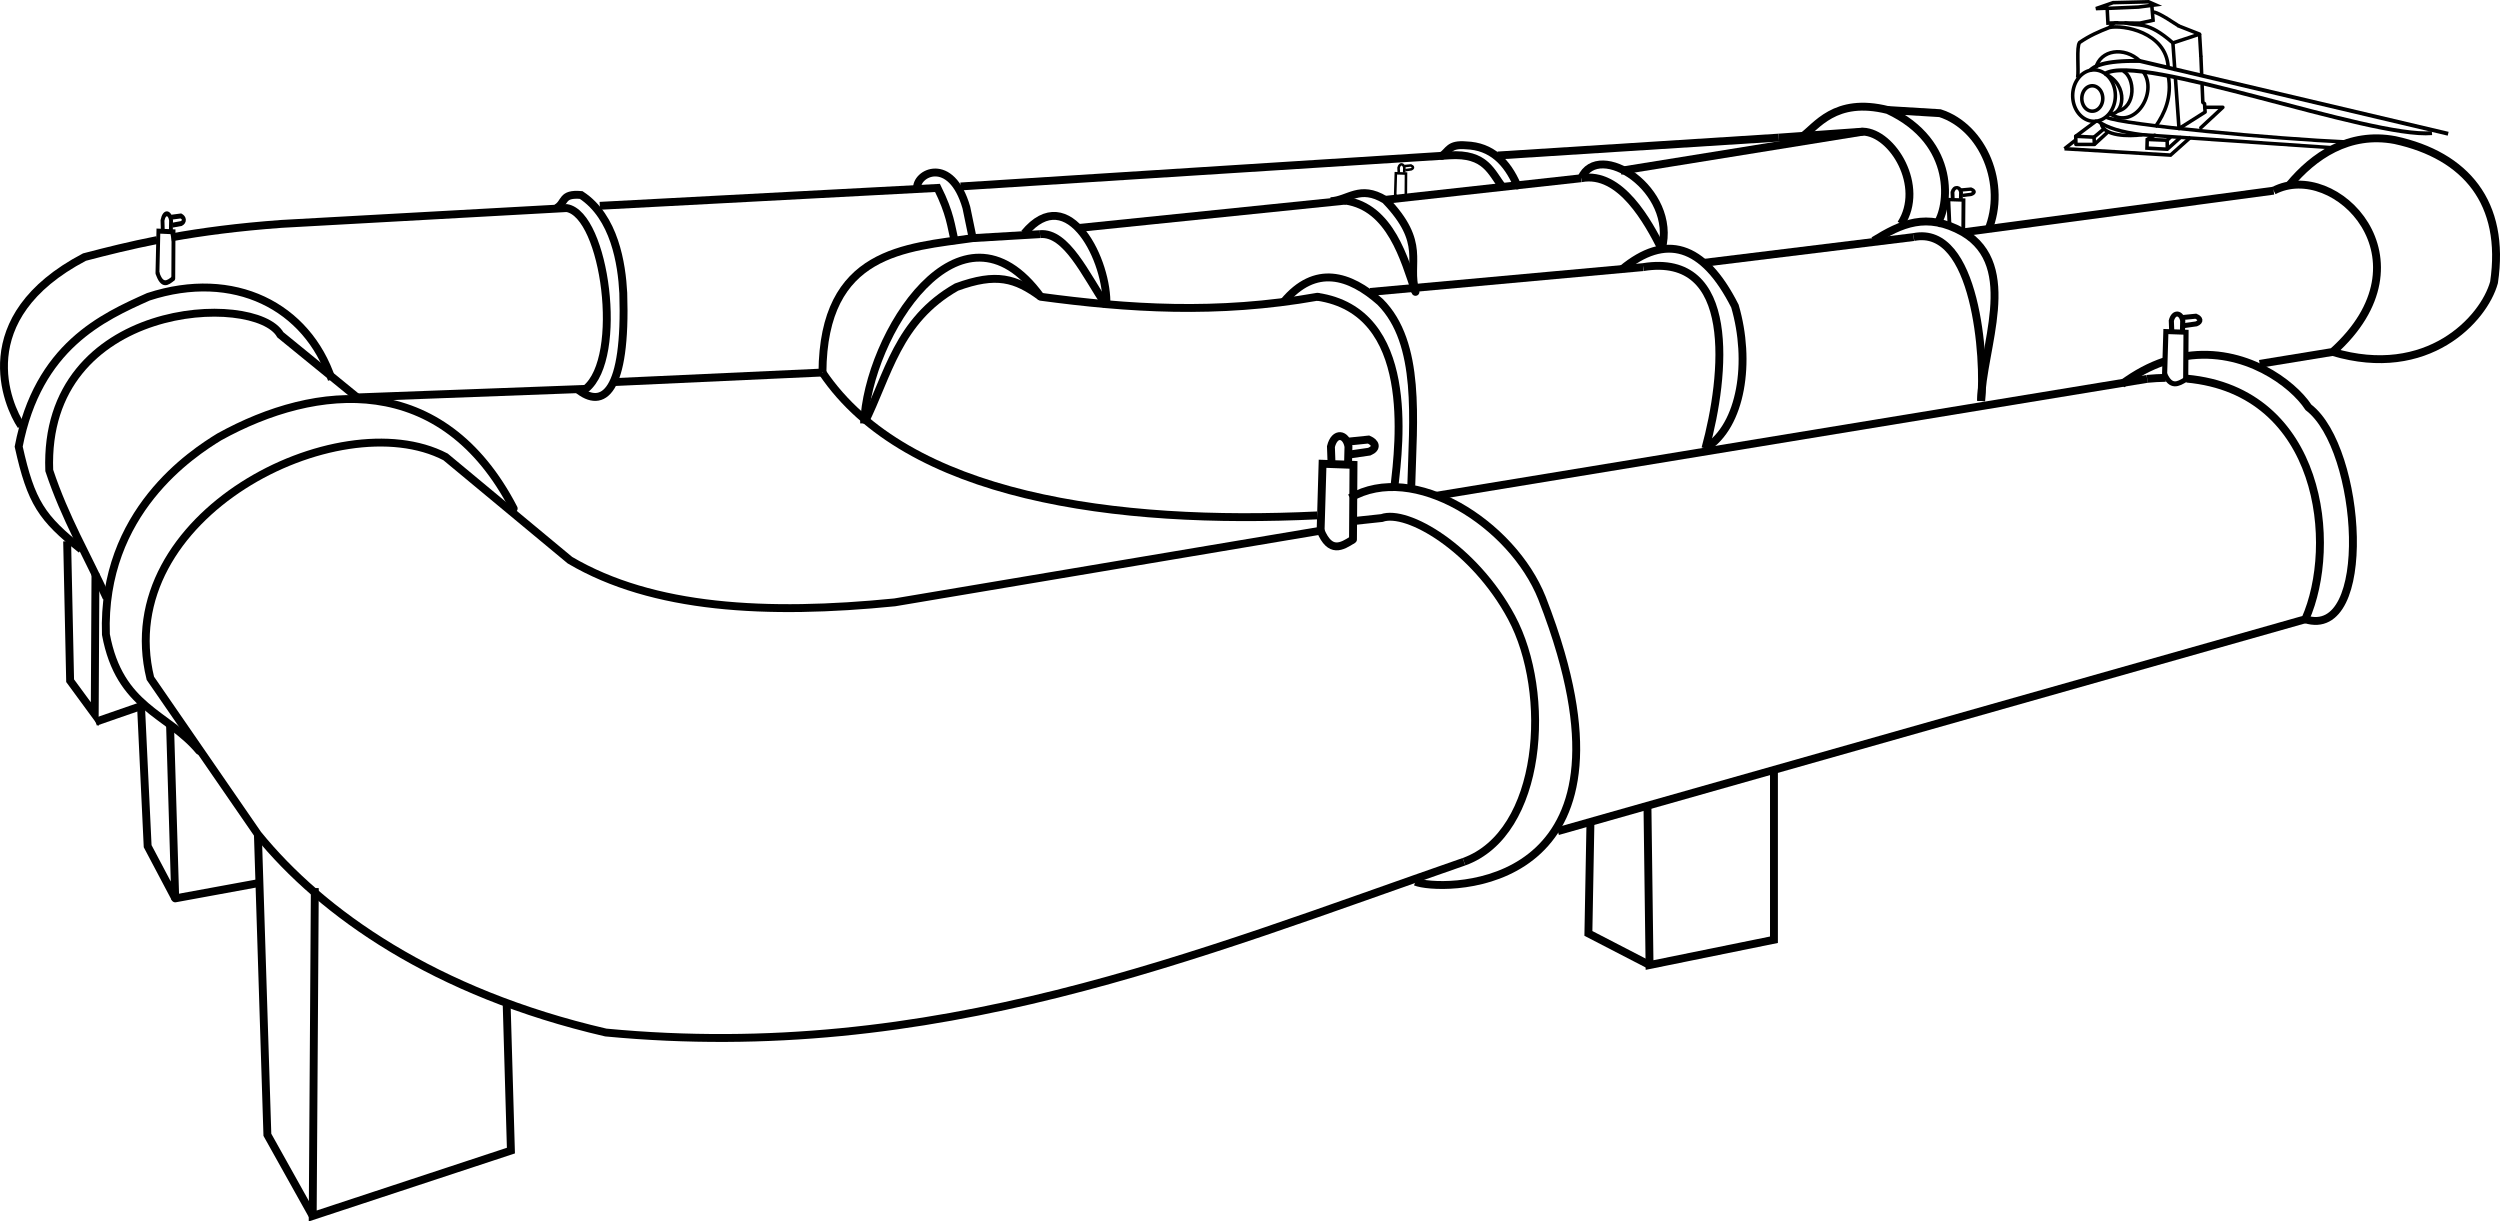 <?xml version="1.0" encoding="UTF-8" standalone="no"?>
<svg
   xmlns:dc="http://purl.org/dc/elements/1.1/"
   xmlns:cc="http://creativecommons.org/ns#"
   xmlns:rdf="http://www.w3.org/1999/02/22-rdf-syntax-ns#"
   xmlns:svg="http://www.w3.org/2000/svg"
   xmlns="http://www.w3.org/2000/svg"
   xmlns:sodipodi="http://sodipodi.sourceforge.net/DTD/sodipodi-0.dtd"
   xmlns:inkscape="http://www.inkscape.org/namespaces/inkscape"
   sodipodi:docname="ventilationduct1.svg"
   inkscape:version="1.0 (4035a4fb49, 2020-05-01)"
   id="svg149"
   version="1.1"
   viewBox="0 0 316.885 154.822"
   height="154.822mm"
   width="316.885mm">
  <defs
     id="defs143" />
  <sodipodi:namedview
     inkscape:window-maximized="0"
     inkscape:window-y="0"
     inkscape:window-x="76"
     inkscape:window-height="728"
     inkscape:window-width="1274"
     showgrid="false"
     inkscape:document-rotation="0"
     inkscape:current-layer="layer1"
     inkscape:document-units="mm"
     inkscape:cy="161.14767"
     inkscape:cx="741.69542"
     inkscape:zoom="0.35"
     inkscape:pageshadow="2"
     inkscape:pageopacity="0.0"
     borderopacity="1.0"
     bordercolor="#666666"
     pagecolor="#ffffff"
     id="base" />
  <g
     transform="translate(90.407,-105.53)"
     id="layer1"
     inkscape:groupmode="layer"
     inkscape:label="Layer 1">
    <g
       transform="translate(-57.706,-158.011)"
       id="g262">
      <path
         sodipodi:nodetypes="ccccc"
         inkscape:connector-curvature="0"
         id="path826"
         d="m 239.46,311.563 c 0.808,-0.076 1.59,-0.118 2.346,-0.129 m 2.664,0.099 c 17.199,1.575 19.22,21.107 15.035,30.5 l -94.747,26.861"
         style="fill:none;stroke:#000000;stroke-width:1;stroke-linecap:butt;stroke-linejoin:miter;stroke-miterlimit:4;stroke-dasharray:none;stroke-opacity:1" />
      <path
         sodipodi:nodetypes="cc"
         inkscape:connector-curvature="0"
         id="path828"
         d="m 149.257,326.397 90.203,-14.833"
         style="fill:none;stroke:#000000;stroke-width:1;stroke-linecap:butt;stroke-linejoin:miter;stroke-miterlimit:4;stroke-dasharray:none;stroke-opacity:1" />
      <path
         sodipodi:nodetypes="cccccccc"
         inkscape:connector-curvature="0"
         id="path830"
         d="M 152.865,372.768 C 118.808,384.589 85.693,398.38 44.086,394.417 22.355,389.38 8.095,379.271 -0.013,369.294 L -13.644,349.516 c -5.041,-20.628 23.852,-35.136 37.418,-28.063 l 15.769,13.096 c 10.509,6.196 24.969,6.961 41.16,5.345 l 53.988,-9.087"
         style="fill:none;stroke:#000000;stroke-width:1;stroke-linecap:butt;stroke-linejoin:miter;stroke-miterlimit:4;stroke-dasharray:none;stroke-opacity:1" />
      <path
         sodipodi:nodetypes="ccsc"
         inkscape:connector-curvature="0"
         id="path832"
         d="m 138.433,326.664 c 8.018,-4.695 20.568,3.263 24.322,12.695 0.968,2.481 1.755,4.796 2.38,6.956 8.958,30.942 -15.575,30.17 -18.416,28.991"
         style="fill:none;stroke:#000000;stroke-width:1;stroke-linecap:butt;stroke-linejoin:miter;stroke-miterlimit:4;stroke-dasharray:none;stroke-opacity:1" />
      <path
         sodipodi:nodetypes="ccsc"
         inkscape:connector-curvature="0"
         id="path834"
         d="m 138.7,329.604 3.742,-0.401 c 3.198,-1.151 11.742,3.828 16.45,12.607 5.129,9.565 3.996,27.35 -6.027,30.958"
         style="fill:none;stroke:#000000;stroke-width:1;stroke-linecap:butt;stroke-linejoin:miter;stroke-miterlimit:4;stroke-dasharray:none;stroke-opacity:1" />
      <path
         sodipodi:nodetypes="ccccc"
         inkscape:connector-curvature="0"
         id="path836"
         d="m 236.253,312.232 c 1.811,-1.347 3.604,-2.275 5.348,-2.868 m 2.809,-0.685 c 7.393,-1.104 13.476,3.417 15.496,6.493 6.844,5.242 8.308,29.617 -0.401,26.861"
         style="fill:none;stroke:#000000;stroke-width:1;stroke-linecap:butt;stroke-linejoin:miter;stroke-miterlimit:4;stroke-dasharray:none;stroke-opacity:1" />
      <g
         id="g965">
        <g
           id="g936">
          <path
             sodipodi:nodetypes="cccc"
             inkscape:connector-curvature="0"
             id="path838"
             d="m 134.691,330.807 0.247,-8.482 3.922,0.142 -0.065,9.453"
             style="fill:none;stroke:#000000;stroke-width:1;stroke-linecap:round;stroke-linejoin:miter;stroke-miterlimit:4;stroke-dasharray:none;stroke-opacity:1" />
          <path
             sodipodi:nodetypes="cccc"
             inkscape:connector-curvature="0"
             id="path842"
             d="m 136.071,322.135 -0.071,-1.984 c 0.48,-1.927 1.946,-1.622 2.221,-2e-5 l -0.047,1.961"
             style="fill:none;stroke:#000000;stroke-width:1;stroke-linecap:butt;stroke-linejoin:miter;stroke-miterlimit:4;stroke-dasharray:none;stroke-opacity:1" />
          <path
             sodipodi:nodetypes="cccc"
             inkscape:connector-curvature="0"
             id="path844"
             d="m 138.245,319.513 2.528,-0.26 c 0.9,0.389 1.144,1.084 0.095,1.536 l -2.291,0.331"
             style="fill:none;stroke:#000000;stroke-width:1;stroke-linecap:butt;stroke-linejoin:miter;stroke-miterlimit:4;stroke-dasharray:none;stroke-opacity:1" />
          <path
             sodipodi:nodetypes="cc"
             inkscape:connector-curvature="0"
             id="path846"
             d="m 134.691,330.807 c 1.206,2.879 2.651,2.057 4.104,1.112"
             style="fill:none;stroke:#000000;stroke-width:1;stroke-linecap:butt;stroke-linejoin:miter;stroke-miterlimit:4;stroke-dasharray:none;stroke-opacity:1" />
        </g>
      </g>
      <path
         sodipodi:nodetypes="cccc"
         inkscape:connector-curvature="0"
         id="path848"
         d="m -7.465,358.705 c -3.996,-4.796 -10.083,-5.41 -11.812,-14.741 -0.531,-15.566 11.052,-23.005 14.363,-25.041 12.356,-6.84 28.289,-8.4 37.325,9.071"
         style="fill:none;stroke:#000000;stroke-width:1;stroke-linecap:round;stroke-linejoin:miter;stroke-miterlimit:4;stroke-dasharray:none;stroke-opacity:1" />
      <path
         sodipodi:nodetypes="cccc"
         inkscape:connector-curvature="0"
         id="path850"
         d="m -19.182,339.333 c -2.447,-5.354 -5.277,-10.134 -7.276,-16.158 -0.816,-21.601 26.155,-22.698 29.293,-17.198 l 9.733,7.938"
         style="fill:none;stroke:#000000;stroke-width:1;stroke-linecap:butt;stroke-linejoin:miter;stroke-miterlimit:4;stroke-dasharray:none;stroke-opacity:1" />
      <path
         sodipodi:nodetypes="cccc"
         inkscape:connector-curvature="0"
         id="path852"
         d="m -22.395,333.191 c -5.013,-3.99 -6.361,-5.944 -7.938,-13.04 2.447,-12.727 10.665,-16.408 16.442,-18.993 10.848,-3.545 20.144,1.201 23.246,10.489"
         style="fill:none;stroke:#000000;stroke-width:1;stroke-linecap:butt;stroke-linejoin:miter;stroke-miterlimit:4;stroke-dasharray:none;stroke-opacity:1" />
      <path
         sodipodi:nodetypes="cccccccc"
         inkscape:connector-curvature="0"
         id="path854"
         d="m -30.014,317.51 c -1.701,-2.505 -6.65,-13.679 8.018,-21.382 2.855,-0.749 5.821,-1.491 9.217,-2.159 m 1.768,-0.333 c 3.93,-0.709 8.454,-1.312 14.005,-1.717 l 36.148,-2.005 c 4.855,0.846 7.295,18.948 2.405,22.918 l -28.98,1.082"
         style="fill:none;stroke:#000000;stroke-width:1;stroke-linecap:butt;stroke-linejoin:miter;stroke-miterlimit:4;stroke-dasharray:none;stroke-opacity:1" />
      <path
         sodipodi:nodetypes="cccc"
         inkscape:connector-curvature="0"
         id="path856"
         d="m 37.845,289.913 c 1.179,-0.687 0.552,-1.877 3.118,-1.654 4.237,2.765 5.152,8.742 5.339,12.426 0.414,12.61 -2.562,14.875 -5.859,12.143"
         style="fill:none;stroke:#000000;stroke-width:1;stroke-linecap:butt;stroke-linejoin:miter;stroke-miterlimit:4;stroke-dasharray:none;stroke-opacity:1" />
      <path
         sodipodi:nodetypes="ccc"
         inkscape:connector-curvature="0"
         id="path858"
         d="m 43.326,289.629 42.806,-2.268 c 1.631,3.288 1.712,4.804 2.173,6.756"
         style="fill:none;stroke:#000000;stroke-width:1;stroke-linecap:butt;stroke-linejoin:miter;stroke-miterlimit:4;stroke-dasharray:none;stroke-opacity:1" />
      <path
         inkscape:connector-curvature="0"
         id="path860"
         d="m 45.289,311.964 26.259,-1.203"
         style="fill:none;stroke:#000000;stroke-width:1;stroke-linecap:butt;stroke-linejoin:miter;stroke-miterlimit:4;stroke-dasharray:none;stroke-opacity:1" />
      <path
         sodipodi:nodetypes="ccc"
         inkscape:connector-curvature="0"
         id="path862"
         d="m 83.542,287.509 c -0.241,-2.044 4.324,-4.345 6.247,2.339 l 0.802,3.875"
         style="fill:none;stroke:#000000;stroke-width:1;stroke-linecap:butt;stroke-linejoin:miter;stroke-miterlimit:4;stroke-dasharray:none;stroke-opacity:1" />
      <path
         sodipodi:nodetypes="ccc"
         inkscape:connector-curvature="0"
         id="path864"
         d="m 89.055,287.175 61.94,-3.942 c 4.702,-0.304 5.307,2.195 6.815,4.076"
         style="fill:none;stroke:#000000;stroke-width:1;stroke-linecap:butt;stroke-linejoin:miter;stroke-miterlimit:4;stroke-dasharray:none;stroke-opacity:1" />
      <path
         sodipodi:nodetypes="ccc"
         inkscape:connector-curvature="0"
         id="path866"
         d="m 150.059,283.3 c 0.912,-0.611 0.882,-1.526 3.074,-1.336 3.246,0.113 5.19,2.121 6.481,5.078"
         style="fill:none;stroke:#000000;stroke-width:1;stroke-linecap:round;stroke-linejoin:miter;stroke-miterlimit:4;stroke-dasharray:none;stroke-opacity:1" />
      <path
         inkscape:connector-curvature="0"
         id="path868"
         d="m 157.144,283.251 35.624,-2.268"
         style="fill:none;stroke:#000000;stroke-width:1;stroke-linecap:butt;stroke-linejoin:miter;stroke-miterlimit:4;stroke-dasharray:none;stroke-opacity:1" />
      <path
         sodipodi:nodetypes="ccc"
         inkscape:connector-curvature="0"
         id="path870"
         d="m 192.768,280.983 10.678,-0.757 c 3.764,0.133 7.88,6.938 4.811,11.693"
         style="fill:none;stroke:#000000;stroke-width:1;stroke-linecap:butt;stroke-linejoin:miter;stroke-miterlimit:4;stroke-dasharray:none;stroke-opacity:1" />
      <path
         sodipodi:nodetypes="ccc"
         inkscape:connector-curvature="0"
         id="path872"
         d="m 195.695,280.894 c 1.802,-1.238 4.131,-5.104 10.891,-3.408 8.83,4.118 7.789,12.398 6.147,14.566"
         style="fill:none;stroke:#000000;stroke-width:1;stroke-linecap:butt;stroke-linejoin:miter;stroke-miterlimit:4;stroke-dasharray:none;stroke-opacity:1" />
      <path
         sodipodi:nodetypes="ccc"
         inkscape:connector-curvature="0"
         id="path874"
         d="m 206.586,277.486 6.615,0.401 c 5.493,1.77 8.521,9.043 6.08,14.9"
         style="fill:none;stroke:#000000;stroke-width:1;stroke-linecap:butt;stroke-linejoin:miter;stroke-miterlimit:4;stroke-dasharray:none;stroke-opacity:1" />
      <path
         sodipodi:nodetypes="ccc"
         inkscape:connector-curvature="0"
         id="path876"
         d="m 71.548,310.762 c 0.093,-15.481 10.561,-15.821 19.043,-17.038 l 8.533,-0.503"
         style="fill:none;stroke:#000000;stroke-width:1;stroke-linecap:butt;stroke-linejoin:miter;stroke-miterlimit:4;stroke-dasharray:none;stroke-opacity:1" />
      <path
         inkscape:connector-curvature="0"
         id="path878"
         d="m 103.754,292.464 34.112,-3.496"
         style="fill:none;stroke:#000000;stroke-width:1;stroke-linecap:butt;stroke-linejoin:miter;stroke-miterlimit:4;stroke-dasharray:none;stroke-opacity:1" />
      <path
         inkscape:connector-curvature="0"
         id="path880"
         d="m 142.875,288.873 24.852,-2.74"
         style="fill:none;stroke:#000000;stroke-width:1;stroke-linecap:butt;stroke-linejoin:miter;stroke-miterlimit:4;stroke-dasharray:none;stroke-opacity:1" />
      <path
         inkscape:connector-curvature="0"
         id="path882"
         d="m 172.735,285.188 30.711,-4.962"
         style="fill:none;stroke:#000000;stroke-width:1;stroke-linecap:butt;stroke-linejoin:miter;stroke-miterlimit:4;stroke-dasharray:none;stroke-opacity:1" />
      <path
         sodipodi:nodetypes="cc"
         inkscape:connector-curvature="0"
         id="path884"
         d="m 167.727,286.133 c 5.008,-0.945 8.527,5.662 10.205,8.977"
         style="fill:none;stroke:#000000;stroke-width:1;stroke-linecap:butt;stroke-linejoin:miter;stroke-miterlimit:4;stroke-dasharray:none;stroke-opacity:1" />
      <path
         sodipodi:nodetypes="cc"
         inkscape:connector-curvature="0"
         id="path886"
         d="m 167.727,286.133 c 2.171,-4.963 12.2,1.462 10.205,8.977"
         style="fill:none;stroke:#000000;stroke-width:1;stroke-linecap:butt;stroke-linejoin:miter;stroke-miterlimit:4;stroke-dasharray:none;stroke-opacity:1" />
      <path
         sodipodi:nodetypes="cc"
         inkscape:connector-curvature="0"
         id="path890"
         d="m 97.14,293.126 c 5.633,-6.8 10.661,3.666 10.394,9.166"
         style="fill:none;stroke:#000000;stroke-width:1;stroke-linecap:butt;stroke-linejoin:miter;stroke-miterlimit:4;stroke-dasharray:none;stroke-opacity:1" />
      <path
         sodipodi:nodetypes="cc"
         inkscape:connector-curvature="0"
         id="path892"
         d="m 99.124,293.22 c 3.356,-0.294 5.76,5.126 8.41,9.071"
         style="fill:none;stroke:#000000;stroke-width:1;stroke-linecap:butt;stroke-linejoin:miter;stroke-miterlimit:4;stroke-dasharray:none;stroke-opacity:1" />
      <path
         sodipodi:nodetypes="ccc"
         inkscape:connector-curvature="0"
         id="path896"
         d="m 99.219,301.158 c -3.202,-2.336 -5.6,-3.086 -10.678,-1.228 -7.485,4.257 -8.655,11.173 -11.717,17.292"
         style="fill:none;stroke:#000000;stroke-width:1;stroke-linecap:butt;stroke-linejoin:miter;stroke-miterlimit:4;stroke-dasharray:none;stroke-opacity:1" />
      <path
         sodipodi:nodetypes="cc"
         inkscape:connector-curvature="0"
         id="path898"
         d="m 71.548,310.762 c 10.704,15.844 37.253,19.327 62.708,18.108"
         style="fill:none;stroke:#000000;stroke-width:1;stroke-linecap:butt;stroke-linejoin:miter;stroke-miterlimit:4;stroke-dasharray:none;stroke-opacity:1" />
      <path
         sodipodi:nodetypes="cc"
         inkscape:connector-curvature="0"
         id="path900"
         d="m 76.824,317.222 c 0.42,-11.151 12.231,-30.047 22.395,-16.064"
         style="fill:none;stroke:#000000;stroke-width:1;stroke-linecap:butt;stroke-linejoin:miter;stroke-miterlimit:4;stroke-dasharray:none;stroke-opacity:1" />
      <path
         sodipodi:nodetypes="cc"
         inkscape:connector-curvature="0"
         id="path902"
         d="m 99.219,301.158 c 10.996,1.479 22.314,2.265 35.057,0"
         style="fill:none;stroke:#000000;stroke-width:1;stroke-linecap:round;stroke-linejoin:miter;stroke-miterlimit:4;stroke-dasharray:none;stroke-opacity:1" />
      <path
         sodipodi:nodetypes="cc"
         inkscape:connector-curvature="0"
         id="path904"
         d="m 134.276,301.158 c 12.528,1.85 10.389,18.586 9.769,24.103"
         style="fill:none;stroke:#000000;stroke-width:1;stroke-linecap:butt;stroke-linejoin:miter;stroke-miterlimit:4;stroke-dasharray:none;stroke-opacity:1" />
      <path
         sodipodi:nodetypes="ccc"
         inkscape:connector-curvature="0"
         id="path906"
         d="m 130.014,301.808 c 4.009,-4.793 8.352,-3.425 12.228,10e-6 5.219,5.24 4.155,15.051 3.942,23.319"
         style="fill:none;stroke:#000000;stroke-width:1;stroke-linecap:butt;stroke-linejoin:miter;stroke-miterlimit:4;stroke-dasharray:none;stroke-opacity:1" />
      <path
         sodipodi:nodetypes="cc"
         inkscape:connector-curvature="0"
         id="path908"
         d="m 137.867,288.968 c 5.689,0.857 7.459,7.486 8.851,11.57"
         style="fill:none;stroke:#000000;stroke-width:1;stroke-linecap:round;stroke-linejoin:miter;stroke-miterlimit:4;stroke-dasharray:none;stroke-opacity:1" />
      <path
         sodipodi:nodetypes="ccc"
         inkscape:connector-curvature="0"
         id="path910"
         d="m 135.96,289.046 c 2.277,-0.117 3.678,-2.134 6.915,-0.172 5.338,5.541 2.775,7.863 3.843,11.665"
         style="fill:none;stroke:#000000;stroke-width:1;stroke-linecap:butt;stroke-linejoin:miter;stroke-miterlimit:4;stroke-dasharray:none;stroke-opacity:1" />
      <path
         inkscape:connector-curvature="0"
         id="path912"
         d="m 140.985,300.544 34.598,-3.145"
         style="fill:none;stroke:#000000;stroke-width:1;stroke-linecap:butt;stroke-linejoin:miter;stroke-miterlimit:4;stroke-dasharray:none;stroke-opacity:1" />
      <path
         inkscape:connector-curvature="0"
         id="path914"
         d="m 183.2,296.864 26.66,-3.274"
         style="fill:none;stroke:#000000;stroke-width:1;stroke-linecap:butt;stroke-linejoin:miter;stroke-miterlimit:4;stroke-dasharray:none;stroke-opacity:1" />
      <path
         inkscape:connector-curvature="0"
         id="path916"
         d="m 216.141,292.988 39.355,-5.279"
         style="fill:none;stroke:#000000;stroke-width:1;stroke-linecap:butt;stroke-linejoin:miter;stroke-miterlimit:4;stroke-dasharray:none;stroke-opacity:1" />
      <path
         sodipodi:nodetypes="cc"
         inkscape:connector-curvature="0"
         id="path918"
         d="m 209.86,293.589 c 7.936,-1.603 9.105,15.532 8.553,20.78"
         style="fill:none;stroke:#000000;stroke-width:1;stroke-linecap:butt;stroke-linejoin:miter;stroke-miterlimit:4;stroke-dasharray:none;stroke-opacity:1" />
      <path
         sodipodi:nodetypes="ccc"
         inkscape:connector-curvature="0"
         id="path920"
         d="m 204.782,294.057 c 3.475,-2.138 6.719,-3.684 11.359,-1.069 7.281,4.292 2.351,14.811 2.272,21.382"
         style="fill:none;stroke:#000000;stroke-width:1;stroke-linecap:butt;stroke-linejoin:miter;stroke-miterlimit:4;stroke-dasharray:none;stroke-opacity:1" />
      <path
         sodipodi:nodetypes="cc"
         inkscape:connector-curvature="0"
         id="path922"
         d="m 175.583,297.398 c 11.917,-1.913 10.437,13.652 7.884,22.985"
         style="fill:none;stroke:#000000;stroke-width:1;stroke-linecap:butt;stroke-linejoin:miter;stroke-miterlimit:4;stroke-dasharray:none;stroke-opacity:1" />
      <path
         sodipodi:nodetypes="ccc"
         inkscape:connector-curvature="0"
         id="path924"
         d="m 172.91,297.665 c 5.459,-4.498 10.266,-3.295 14.299,4.677 2.035,6.974 0.891,15.15 -3.742,18.041"
         style="fill:none;stroke:#000000;stroke-width:1;stroke-linecap:butt;stroke-linejoin:miter;stroke-miterlimit:4;stroke-dasharray:none;stroke-opacity:1" />
      <path
         sodipodi:nodetypes="ccc"
         inkscape:connector-curvature="0"
         id="path926"
         d="m 253.717,309.662 9.26,-1.512 c 13.062,-11.691 0.284,-24.503 -7.48,-20.441"
         style="fill:none;stroke:#000000;stroke-width:1;stroke-linecap:butt;stroke-linejoin:miter;stroke-miterlimit:4;stroke-dasharray:none;stroke-opacity:1" />
      <path
         sodipodi:nodetypes="cccc"
         inkscape:connector-curvature="0"
         id="path928"
         d="m 257.501,286.975 c 3.029,-3.639 7.506,-6.778 13.363,-5.679 8.977,1.949 14.058,7.934 12.562,18.041 -1.285,4.658 -8.417,12.396 -20.449,8.815"
         style="fill:none;stroke:#000000;stroke-width:1;stroke-linecap:butt;stroke-linejoin:miter;stroke-miterlimit:4;stroke-dasharray:none;stroke-opacity:1" />
      <g
         transform="matrix(0.651,0,0,0.633,153.988,101.533)"
         id="g946">
        <path
           sodipodi:nodetypes="cccc"
           inkscape:connector-curvature="0"
           id="path938"
           d="m 134.691,330.807 0.247,-8.482 3.922,0.142 -0.065,9.453"
           style="fill:none;stroke:#000000;stroke-width:1;stroke-linecap:round;stroke-linejoin:miter;stroke-miterlimit:4;stroke-dasharray:none;stroke-opacity:1" />
        <path
           sodipodi:nodetypes="cccc"
           inkscape:connector-curvature="0"
           id="path940"
           d="m 136.071,322.135 -0.071,-1.984 c 0.48,-1.927 1.946,-1.622 2.221,-2e-5 l -0.047,1.961"
           style="fill:none;stroke:#000000;stroke-width:1;stroke-linecap:butt;stroke-linejoin:miter;stroke-miterlimit:4;stroke-dasharray:none;stroke-opacity:1" />
        <path
           sodipodi:nodetypes="cccc"
           inkscape:connector-curvature="0"
           id="path942"
           d="m 138.245,319.513 2.528,-0.26 c 0.9,0.389 1.144,1.084 0.095,1.536 l -2.291,0.331"
           style="fill:none;stroke:#000000;stroke-width:1;stroke-linecap:butt;stroke-linejoin:miter;stroke-miterlimit:4;stroke-dasharray:none;stroke-opacity:1" />
        <path
           sodipodi:nodetypes="cc"
           inkscape:connector-curvature="0"
           id="path944"
           d="m 134.691,330.807 c 1.206,2.879 2.651,2.057 4.104,1.112"
           style="fill:none;stroke:#000000;stroke-width:1;stroke-linecap:butt;stroke-linejoin:miter;stroke-miterlimit:4;stroke-dasharray:none;stroke-opacity:1" />
      </g>
      <path
         sodipodi:nodetypes="cccc"
         inkscape:connector-curvature="0"
         id="path948"
         d="m 7.203,376.109 -0.267,41.56 25.123,-8.285 -0.535,-18.442"
         style="fill:none;stroke:#000000;stroke-width:1;stroke-linecap:butt;stroke-linejoin:miter;stroke-miterlimit:4;stroke-dasharray:none;stroke-opacity:1" />
      <path
         inkscape:connector-curvature="0"
         id="path950"
         d="m -0.013,369.294 1.203,38.086 5.746,10.29"
         style="fill:none;stroke:#000000;stroke-width:1;stroke-linecap:butt;stroke-linejoin:miter;stroke-miterlimit:4;stroke-dasharray:none;stroke-opacity:1" />
      <path
         inkscape:connector-curvature="0"
         id="path952"
         d="m -14.836,352.846 0.85,17.954 3.496,6.615 -0.661,-22.112"
         style="fill:none;stroke:#000000;stroke-width:1;stroke-linecap:butt;stroke-linejoin:miter;stroke-miterlimit:4;stroke-dasharray:none;stroke-opacity:1" />
      <path
         sodipodi:nodetypes="cc"
         inkscape:connector-curvature="0"
         id="path954"
         d="m -10.489,377.414 10.3,-1.89"
         style="fill:none;stroke:#000000;stroke-width:1;stroke-linecap:round;stroke-linejoin:miter;stroke-miterlimit:4;stroke-dasharray:none;stroke-opacity:1" />
      <path
         inkscape:connector-curvature="0"
         id="path956"
         d="m -24.19,332.152 0.378,17.67 3.118,4.252 0.094,-17.859"
         style="fill:none;stroke:#000000;stroke-width:1;stroke-linecap:butt;stroke-linejoin:miter;stroke-miterlimit:4;stroke-dasharray:none;stroke-opacity:1" />
      <path
         sodipodi:nodetypes="cc"
         inkscape:connector-curvature="0"
         id="path958"
         d="m -20.588,355.038 5.693,-1.975"
         style="fill:none;stroke:#000000;stroke-width:1;stroke-linecap:butt;stroke-linejoin:miter;stroke-miterlimit:4;stroke-dasharray:none;stroke-opacity:1" />
      <g
         transform="matrix(0.489,0,0,0.625,-78.608,91.381)"
         id="g977">
        <g
           id="g975">
          <path
             style="fill:none;stroke:#000000;stroke-width:1;stroke-linecap:round;stroke-linejoin:miter;stroke-miterlimit:4;stroke-dasharray:none;stroke-opacity:1"
             d="m 134.691,330.807 0.247,-8.482 3.922,0.142 -0.065,9.453"
             id="path967"
             inkscape:connector-curvature="0"
             sodipodi:nodetypes="cccc" />
          <path
             style="fill:none;stroke:#000000;stroke-width:1;stroke-linecap:butt;stroke-linejoin:miter;stroke-miterlimit:4;stroke-dasharray:none;stroke-opacity:1"
             d="m 136.071,322.135 -0.071,-1.984 c 0.48,-1.927 1.946,-1.622 2.221,-2e-5 l -0.047,1.961"
             id="path969"
             inkscape:connector-curvature="0"
             sodipodi:nodetypes="cccc" />
          <path
             style="fill:none;stroke:#000000;stroke-width:1;stroke-linecap:butt;stroke-linejoin:miter;stroke-miterlimit:4;stroke-dasharray:none;stroke-opacity:1"
             d="m 138.245,319.513 2.528,-0.26 c 0.9,0.389 1.144,1.084 0.095,1.536 l -2.291,0.331"
             id="path971"
             inkscape:connector-curvature="0"
             sodipodi:nodetypes="cccc" />
          <path
             style="fill:none;stroke:#000000;stroke-width:1;stroke-linecap:butt;stroke-linejoin:miter;stroke-miterlimit:4;stroke-dasharray:none;stroke-opacity:1"
             d="m 134.691,330.807 c 1.206,2.879 2.651,2.057 4.104,1.112"
             id="path973"
             inkscape:connector-curvature="0"
             sodipodi:nodetypes="cc" />
        </g>
      </g>
      <g
         id="g989"
         transform="matrix(0.328,0,0,0.321,99.968,182.031)">
        <g
           id="g987">
          <path
             sodipodi:nodetypes="cccc"
             inkscape:connector-curvature="0"
             id="path979"
             d="m 134.691,330.807 0.247,-8.482 3.922,0.142 -0.065,9.453"
             style="fill:none;stroke:#000000;stroke-width:1;stroke-linecap:round;stroke-linejoin:miter;stroke-miterlimit:4;stroke-dasharray:none;stroke-opacity:1" />
          <path
             sodipodi:nodetypes="cccc"
             inkscape:connector-curvature="0"
             id="path981"
             d="m 136.071,322.135 -0.071,-1.984 c 0.48,-1.927 1.946,-1.622 2.221,-2e-5 l -0.047,1.961"
             style="fill:none;stroke:#000000;stroke-width:1;stroke-linecap:butt;stroke-linejoin:miter;stroke-miterlimit:4;stroke-dasharray:none;stroke-opacity:1" />
          <path
             sodipodi:nodetypes="cccc"
             inkscape:connector-curvature="0"
             id="path983"
             d="m 138.245,319.513 2.528,-0.26 c 0.9,0.389 1.144,1.084 0.095,1.536 l -2.291,0.331"
             style="fill:none;stroke:#000000;stroke-width:1;stroke-linecap:butt;stroke-linejoin:miter;stroke-miterlimit:4;stroke-dasharray:none;stroke-opacity:1" />
          <path
             sodipodi:nodetypes="cc"
             inkscape:connector-curvature="0"
             id="path985"
             d="m 134.691,330.807 c 1.206,2.879 2.651,2.057 4.104,1.112"
             style="fill:none;stroke:#000000;stroke-width:1;stroke-linecap:butt;stroke-linejoin:miter;stroke-miterlimit:4;stroke-dasharray:none;stroke-opacity:1" />
        </g>
      </g>
      <g
         id="g989-2"
         transform="matrix(0.489,0,0,0.431,148.277,149.913)">
        <g
           id="g987-6">
          <path
             sodipodi:nodetypes="cccc"
             inkscape:connector-curvature="0"
             id="path979-6"
             d="m 135.237,330.032 -0.3,-7.707 3.922,0.142 -0.065,9.453"
             style="fill:none;stroke:#000000;stroke-width:1;stroke-linecap:round;stroke-linejoin:miter;stroke-miterlimit:4;stroke-dasharray:none;stroke-opacity:1" />
          <path
             sodipodi:nodetypes="cccc"
             inkscape:connector-curvature="0"
             id="path981-9"
             d="m 136.071,322.135 -0.071,-1.984 c 0.48,-1.927 1.946,-1.622 2.221,-2e-5 l -0.047,1.961"
             style="fill:none;stroke:#000000;stroke-width:1;stroke-linecap:butt;stroke-linejoin:miter;stroke-miterlimit:4;stroke-dasharray:none;stroke-opacity:1" />
          <path
             sodipodi:nodetypes="cccc"
             inkscape:connector-curvature="0"
             id="path983-8"
             d="m 138.245,319.513 2.528,-0.26 c 0.9,0.389 1.144,1.084 0.095,1.536 l -2.291,0.331"
             style="fill:none;stroke:#000000;stroke-width:1;stroke-linecap:butt;stroke-linejoin:miter;stroke-miterlimit:4;stroke-dasharray:none;stroke-opacity:1" />
        </g>
      </g>
      <path
         sodipodi:nodetypes="cccc"
         inkscape:connector-curvature="0"
         id="path1037"
         d="m 192.154,361.142 v 21.515 l -15.769,3.207 -0.267,-20.312"
         style="fill:none;stroke:#000000;stroke-width:1;stroke-linecap:butt;stroke-linejoin:miter;stroke-miterlimit:4;stroke-dasharray:none;stroke-opacity:1" />
      <path
         sodipodi:nodetypes="ccc"
         inkscape:connector-curvature="0"
         id="path1039"
         d="m 176.385,385.864 -7.751,-4.009 0.267,-14.433"
         style="fill:none;stroke:#000000;stroke-width:1;stroke-linecap:butt;stroke-linejoin:miter;stroke-miterlimit:4;stroke-dasharray:none;stroke-opacity:1" />
      <path
         style="fill:none;stroke:#000000;stroke-width:0.45;stroke-linecap:butt;stroke-linejoin:miter;stroke-miterlimit:4;stroke-dasharray:none;stroke-opacity:1"
         d="m 262.68,282.248 -23.842,-1.631 c -2.66,-0.33 -4.457,-0.87 -5.67,-1.756"
         id="path1853"
         inkscape:connector-curvature="0"
         sodipodi:nodetypes="ccc" />
      <path
         style="fill:none;stroke:#000000;stroke-width:0.45;stroke-linecap:butt;stroke-linejoin:miter;stroke-miterlimit:4;stroke-dasharray:none;stroke-opacity:1"
         d="m 234.296,278.408 c 2.032,0.959 21.567,2.744 30.55,3.137"
         id="path1855"
         inkscape:connector-curvature="0"
         sodipodi:nodetypes="cc" />
      <path
         sodipodi:arc-type="arc"
         style="fill:none;fill-opacity:1;stroke:#000000;stroke-width:0.45;stroke-linecap:round;stroke-linejoin:bevel;stroke-miterlimit:4;stroke-dasharray:none;stroke-dashoffset:0;stroke-opacity:1"
         id="path1857"
         sodipodi:type="arc"
         sodipodi:cx="232.50725"
         sodipodi:cy="276.02429"
         sodipodi:rx="1.3283145"
         sodipodi:ry="1.6093564"
         sodipodi:start="3.1566898"
         sodipodi:end="3.0701588"
         sodipodi:open="true"
         d="m 231.179,276 a 1.328,1.609 0 0 1 1.319,-1.585 1.328,1.609 0 0 1 1.336,1.564 1.328,1.609 0 0 1 -1.262,1.653 1.328,1.609 0 0 1 -1.391,-1.492" />
      <path
         sodipodi:arc-type="arc"
         style="fill:none;fill-opacity:1;stroke:#000000;stroke-width:0.45;stroke-linecap:round;stroke-linejoin:bevel;stroke-miterlimit:4;stroke-dasharray:none;stroke-dashoffset:0;stroke-opacity:1"
         id="path1859"
         sodipodi:type="arc"
         sodipodi:cx="232.72461"
         sodipodi:cy="275.66058"
         sodipodi:rx="2.7049313"
         sodipodi:ry="3.2565255"
         sodipodi:start="3.1566898"
         sodipodi:end="3.1215751"
         sodipodi:open="true"
         d="m 230.02,275.611 a 2.705,3.257 0 0 1 2.722,-3.207 2.705,3.257 0 0 1 2.688,3.248 2.705,3.257 0 0 1 -2.675,3.264 2.705,3.257 0 0 1 -2.735,-3.191" />
      <path
         style="fill:none;stroke:#000000;stroke-width:0.45;stroke-linecap:butt;stroke-linejoin:miter;stroke-miterlimit:4;stroke-dasharray:none;stroke-opacity:1"
         d="m 230.648,273.393 c 0.161,-1.108 -0.172,-3.882 0.242,-4.464 1.253,-0.861 2.45,-1.384 3.768,-1.897 1.694,-0.384 7.201,0.561 7.466,4.991"
         id="path1861"
         inkscape:connector-curvature="0"
         sodipodi:nodetypes="cccc" />
      <path
         style="fill:none;stroke:#000000;stroke-width:0.45;stroke-linecap:butt;stroke-linejoin:miter;stroke-miterlimit:4;stroke-dasharray:none;stroke-opacity:1"
         d="m 242.137,273.141 c 0.484,2.693 -0.43,4.738 -1.649,6.491"
         id="path1863"
         inkscape:connector-curvature="0"
         sodipodi:nodetypes="cc" />
      <path
         style="fill:none;stroke:#000000;stroke-width:0.45;stroke-linecap:round;stroke-linejoin:round;stroke-miterlimit:4;stroke-dasharray:none;stroke-opacity:1"
         d="m 232.955,278.911 -2.549,1.904 2.319,0.112 1.232,-1.032"
         id="path1865"
         inkscape:connector-curvature="0"
         sodipodi:nodetypes="cccc" />
      <path
         style="fill:none;stroke:#000000;stroke-width:0.45;stroke-linecap:round;stroke-linejoin:round;stroke-miterlimit:4;stroke-dasharray:none;stroke-opacity:1"
         d="m 230.406,280.814 0.024,1.032 h 2.343 l -0.048,-0.921"
         id="path1867"
         inkscape:connector-curvature="0"
         sodipodi:nodetypes="cccc" />
      <path
         style="fill:none;stroke:#000000;stroke-width:0.45;stroke-linecap:butt;stroke-linejoin:miter;stroke-miterlimit:4;stroke-dasharray:none;stroke-opacity:1"
         d="m 232.773,281.847 1.666,-1.535"
         id="path1869"
         inkscape:connector-curvature="0"
         sodipodi:nodetypes="cc" />
      <path
         style="fill:none;stroke:#000000;stroke-width:0.45;stroke-linecap:butt;stroke-linejoin:miter;stroke-miterlimit:4;stroke-dasharray:none;stroke-opacity:1"
         d="m 233.642,279.224 c 0.314,1.59 3.473,1.626 5.196,1.393"
         id="path1871"
         inkscape:connector-curvature="0"
         sodipodi:nodetypes="cc" />
      <path
         style="fill:none;stroke:#000000;stroke-width:0.45;stroke-linecap:butt;stroke-linejoin:miter;stroke-miterlimit:4;stroke-dasharray:none;stroke-opacity:1"
         d="m 234.657,267.031 0.628,-0.586 -0.797,0.028 -0.097,-1.897 -1.425,0.056 2.174,-0.753 4.492,-0.112 0.894,0.391 -2.174,0.279 -3.937,0.167"
         id="path1873"
         inkscape:connector-curvature="0" />
      <path
         style="fill:none;stroke:#000000;stroke-width:0.45;stroke-linecap:butt;stroke-linejoin:miter;stroke-miterlimit:4;stroke-dasharray:none;stroke-opacity:1"
         d="m 238.352,264.436 v 0"
         id="path1875"
         inkscape:connector-curvature="0" />
      <path
         style="fill:none;stroke:#000000;stroke-width:0.45;stroke-linecap:butt;stroke-linejoin:miter;stroke-miterlimit:4;stroke-dasharray:none;stroke-opacity:1"
         d="m 240.042,264.157 0.169,1.953 -1.666,0.363 -3.26,-0.028"
         id="path1877"
         inkscape:connector-curvature="0"
         sodipodi:nodetypes="cccc" />
      <path
         style="fill:none;stroke:#000000;stroke-width:0.45;stroke-linecap:round;stroke-linejoin:round;stroke-miterlimit:4;stroke-dasharray:none;stroke-opacity:1"
         d="m 243.472,266.836 2.632,1.032 -3.381,1.116 c -3.233,-2.846 -4.222,-2.064 -5.989,-2.539"
         id="path1879"
         inkscape:connector-curvature="0"
         sodipodi:nodetypes="cccc" />
      <path
         style="fill:none;stroke:#000000;stroke-width:0.45;stroke-linecap:round;stroke-linejoin:round;stroke-miterlimit:4;stroke-dasharray:none;stroke-opacity:1"
         d="m 242.723,268.984 v 0 l 0.239,3.351 m 0.078,1.095 0.456,6.407 3.309,-2.093 -0.072,-1.06 -0.217,-0.167 -0.09,-2.154 m -0.061,-1.456 -0.09,-2.165"
         id="path1881"
         inkscape:connector-curvature="0"
         sodipodi:nodetypes="ccccccccccc" />
      <path
         style="fill:none;stroke:#000000;stroke-width:0.45;stroke-linecap:butt;stroke-linejoin:miter;stroke-miterlimit:4;stroke-dasharray:none;stroke-opacity:1"
         d="m 246.104,267.868 0.169,2.874"
         id="path1883"
         inkscape:connector-curvature="0"
         sodipodi:nodetypes="cc" />
      <path
         style="fill:none;stroke:#000000;stroke-width:0.45;stroke-linecap:butt;stroke-linejoin:miter;stroke-miterlimit:4;stroke-dasharray:none;stroke-opacity:1"
         d="m 240.096,265.098 c 0.235,-0.139 1.052,0.192 3.376,1.738"
         id="path1885"
         inkscape:connector-curvature="0"
         sodipodi:nodetypes="cc" />
      <path
         style="fill:none;stroke:#000000;stroke-width:0.45;stroke-linecap:butt;stroke-linejoin:miter;stroke-miterlimit:4;stroke-dasharray:none;stroke-opacity:1"
         d="m 232.942,272.165 c 0.582,-2.318 3.601,-2.772 5.603,-0.893"
         id="path1887"
         inkscape:connector-curvature="0"
         sodipodi:nodetypes="cc" />
      <path
         style="fill:none;stroke:#000000;stroke-width:0.45;stroke-linecap:butt;stroke-linejoin:miter;stroke-miterlimit:4;stroke-dasharray:none;stroke-opacity:1"
         d="m 238.988,272.671 c 1.853,2.558 -1.078,7.445 -4.258,5.269"
         id="path1889"
         inkscape:connector-curvature="0"
         sodipodi:nodetypes="cc" />
      <path
         style="fill:none;stroke:#000000;stroke-width:0.45;stroke-linecap:butt;stroke-linejoin:miter;stroke-miterlimit:4;stroke-dasharray:none;stroke-opacity:1"
         d="m 236.421,272.537 c 1.508,0.812 1.678,4.57 -0.726,5.097"
         id="path1891"
         inkscape:connector-curvature="0"
         sodipodi:nodetypes="cc" />
      <path
         style="fill:none;stroke:#000000;stroke-width:0.45;stroke-linecap:butt;stroke-linejoin:miter;stroke-miterlimit:4;stroke-dasharray:none;stroke-opacity:1"
         d="m 234.729,277.941 c 1.698,0.358 2.551,-3.619 -0.627,-5.05"
         id="path1893"
         inkscape:connector-curvature="0"
         sodipodi:nodetypes="cc" />
      <path
         style="fill:none;stroke:#000000;stroke-width:0.45;stroke-linecap:round;stroke-linejoin:miter;stroke-miterlimit:4;stroke-dasharray:none;stroke-opacity:1"
         d="m 240.42,280.687 -0.953,0.527 -0.03,1.104 2.574,0.137 1.651,-1.482"
         id="path1895"
         inkscape:connector-curvature="0"
         sodipodi:nodetypes="ccccc" />
      <path
         style="fill:none;stroke:#000000;stroke-width:0.45;stroke-linecap:butt;stroke-linejoin:miter;stroke-miterlimit:4;stroke-dasharray:none;stroke-opacity:1"
         d="m 239.467,281.214 2.531,0.103 0.013,1.138"
         id="path1897"
         inkscape:connector-curvature="0"
         sodipodi:nodetypes="ccc" />
      <path
         style="fill:none;stroke:#000000;stroke-width:0.45;stroke-linecap:butt;stroke-linejoin:miter;stroke-miterlimit:4;stroke-dasharray:none;stroke-opacity:1"
         d="m 241.999,281.317 0.531,-0.516"
         id="path1899"
         inkscape:connector-curvature="0" />
      <path
         style="fill:none;stroke:#000000;stroke-width:0.45;stroke-linecap:butt;stroke-linejoin:miter;stroke-miterlimit:4;stroke-dasharray:none;stroke-opacity:1"
         d="m 228.985,282.393 13.44,0.809 2.545,-2.269"
         id="path1901"
         inkscape:connector-curvature="0" />
      <path
         style="fill:none;stroke:#000000;stroke-width:0.45;stroke-linecap:round;stroke-linejoin:round;stroke-miterlimit:4;stroke-dasharray:none;stroke-opacity:1"
         d="m 246.267,279.729 2.784,-2.585 h -2.288"
         id="path1903"
         inkscape:connector-curvature="0" />
      <path
         style="fill:none;stroke:#000000;stroke-width:0.45;stroke-linecap:butt;stroke-linejoin:miter;stroke-miterlimit:4;stroke-dasharray:none;stroke-opacity:1"
         d="M 228.985,282.393 Z"
         id="path1905"
         inkscape:connector-curvature="0" />
      <path
         style="fill:none;stroke:#000000;stroke-width:0.45;stroke-linecap:butt;stroke-linejoin:miter;stroke-miterlimit:4;stroke-dasharray:none;stroke-opacity:1"
         d="m 228.985,282.393 1.435,-1.125"
         id="path1907"
         inkscape:connector-curvature="0" />
      <path
         sodipodi:nodetypes="cc"
         inkscape:connector-curvature="0"
         id="path1909"
         d="m 234.102,272.89 c 4.421,-2.746 33.623,8.204 41.459,7.525"
         style="fill:none;stroke:#000000;stroke-width:0.5;stroke-linecap:butt;stroke-linejoin:miter;stroke-miterlimit:4;stroke-dasharray:none;stroke-opacity:1" />
      <path
         sodipodi:nodetypes="ccc"
         inkscape:connector-curvature="0"
         id="path1911"
         d="m 232.225,272.481 c 0.438,-0.482 1.653,-1.308 6.32,-1.208 l 39.068,9.221"
         style="fill:none;stroke:#000000;stroke-width:0.5;stroke-linecap:butt;stroke-linejoin:miter;stroke-miterlimit:4;stroke-dasharray:none;stroke-opacity:1" />
    </g>
  </g>
</svg>
